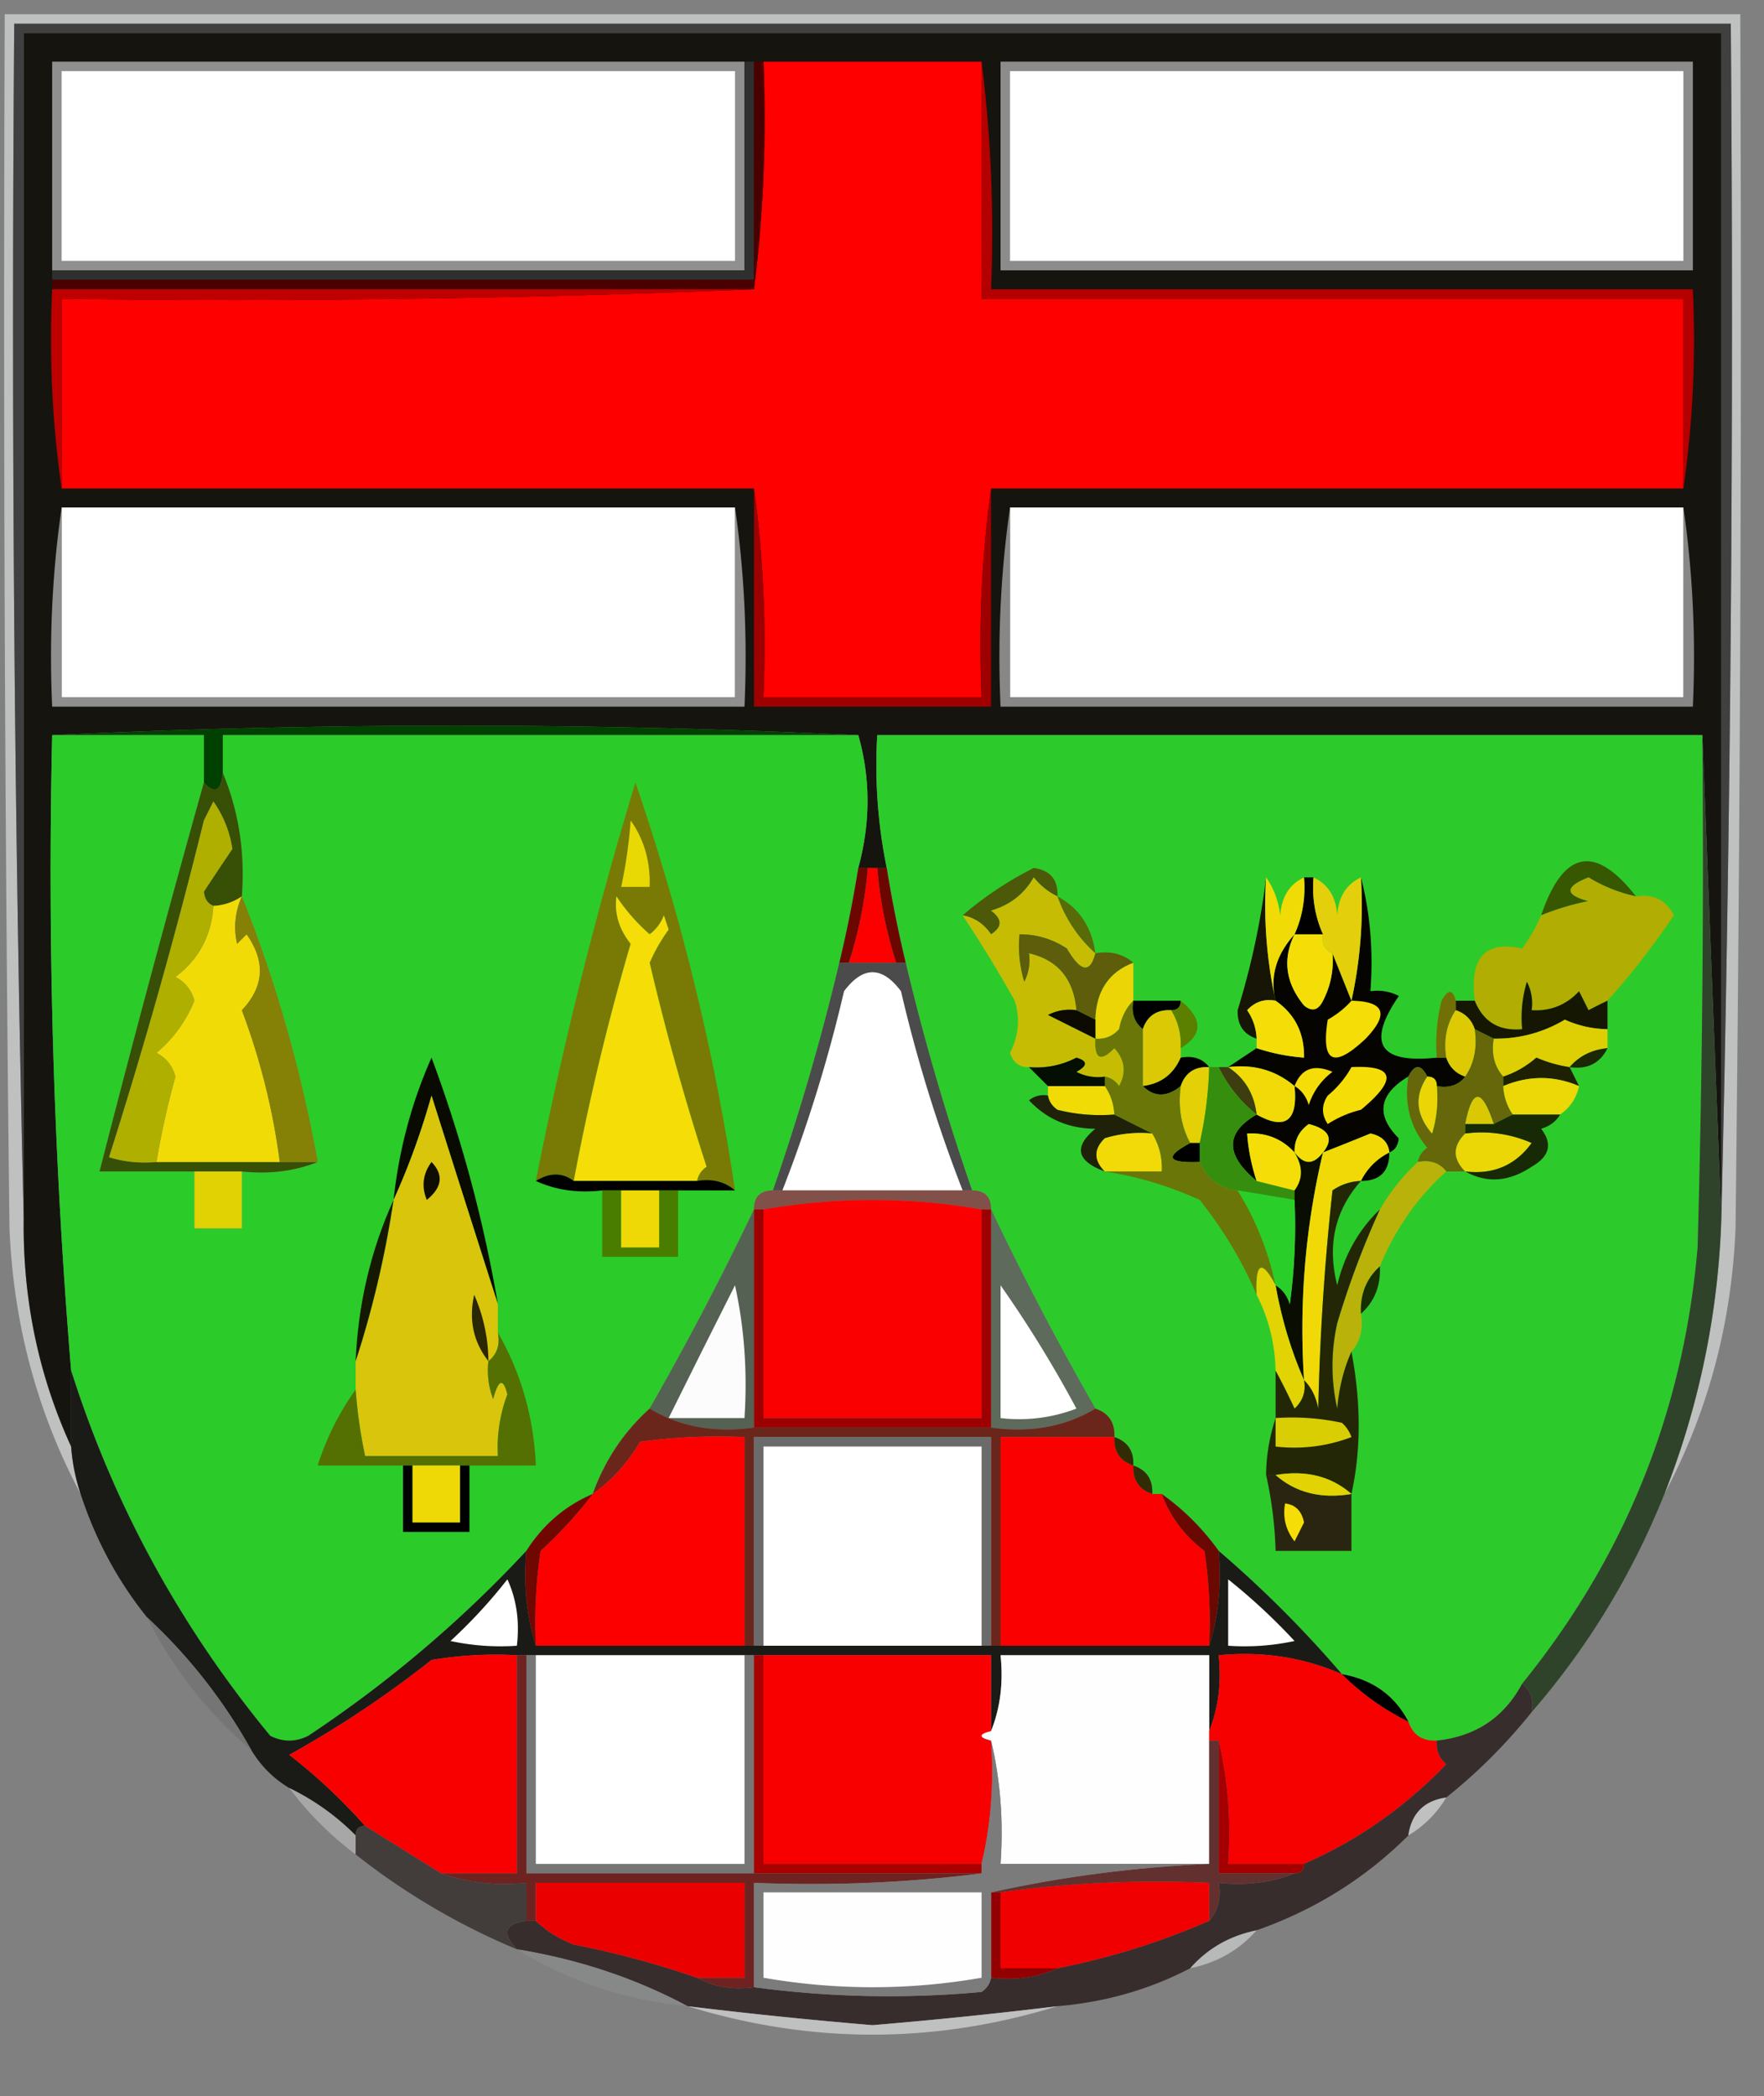 <svg xmlns="http://www.w3.org/2000/svg" width="186" height="221" style="shape-rendering:geometricPrecision;text-rendering:geometricPrecision;image-rendering:optimizeQuality;fill-rule:evenodd;clip-rule:evenodd"><rect width="100%" height="100%" fill="#808080" stroke="none"/><path style="opacity:1" fill="#bfc0c0" d="M175.5 157.5a86.698 86.698 0 0 0 6-29c.999-41.83 1.332-83.83 1-126H1.5c-.332 42.17.001 84.17 1 126-.104 8.482 1.562 16.482 5 24a20.675 20.675 0 0 0 1 5c-4.584-8.614-7.084-17.947-7.5-28C.5 86.835.333 44.168.5 1.5h183c.167 42.668 0 85.335-.5 128-.416 10.053-2.916 19.386-7.5 28z"/><path style="opacity:1" fill="#404040" d="M181.5 128.5V3.5H2.5v125c-.999-41.83-1.332-83.83-1-126h181c.332 42.17-.001 84.17-1 126z"/><path style="opacity:1" fill="#16140f" d="m181.5 128.5-2-51h-87a53.788 53.788 0 0 0 1 14h-3c1.297-4.767 1.297-9.433 0-14a903.648 903.648 0 0 0-85 0 638.735 638.735 0 0 0 2 67v8c-3.438-7.518-5.104-15.518-5-24V3.5h179v125z"/><path style="opacity:1" fill="#8f8f8f" d="M78.5 6.5v22h-73v-22h73z"/><path style="opacity:1" fill="#fefffe" d="M6.5 7.5h71v20h-71v-20z"/><path style="opacity:1" fill="#fe0000" d="M80.5 6.5h23v25h74v20h-73c-.992 7.148-1.325 14.48-1 22h-23c.325-7.52-.008-14.852-1-22h-73v-20c24.506.331 48.84-.002 73-1 .992-7.816 1.326-15.816 1-24z"/><path style="opacity:1" fill="#8c8c8c" d="M105.5 6.5h73v22h-73v-22z"/><path style="opacity:1" fill="#fefffe" d="M106.5 7.5h71v20h-71v-20z"/><path style="opacity:1" fill="#2f2f2f" d="M78.5 6.5h1v23h-74v-1h73v-22z"/><path style="opacity:1" fill="#4b0000" d="M79.5 6.5h1c.326 8.184-.008 16.184-1 24h-74v-1h74v-23z"/><path style="opacity:1" fill="#bf0000" d="M5.5 30.5h74a1332.87 1332.87 0 0 1-73 1v20c-.991-6.813-1.325-13.813-1-21z"/><path style="opacity:1" fill="#b40000" d="M103.5 6.5c.992 7.816 1.326 15.816 1 24h74c.325 7.187-.009 14.187-1 21v-20h-74v-25z"/><path style="opacity:1" fill="#8f8f8f" d="M6.5 53.5v20h71v-20c.991 6.813 1.325 13.813 1 21h-73c-.325-7.187.009-14.187 1-21z"/><path style="opacity:1" fill="#fefffe" d="M6.5 53.5h71v20h-71v-20z"/><path style="opacity:1" fill="#9e0001" d="M79.5 51.5c.992 7.148 1.325 14.48 1 22h23c-.325-7.52.008-14.852 1-22v23h-25v-23z"/><path style="opacity:1" fill="#878787" d="M106.5 53.5v20h71v-20c.991 6.813 1.325 13.813 1 21h-73c-.325-7.187.009-14.187 1-21z"/><path style="opacity:1" fill="#fefffe" d="M106.5 53.5h71v20h-71v-20z"/><path style="opacity:1" fill="#004000" d="M5.5 77.5a903.648 903.648 0 0 1 85 0h-67v4c-.21 1.924-.877 2.257-2 1v-5h-16z"/><path style="opacity:1" fill="#2bcb2a" d="M5.5 77.5h16v5a1816.205 1816.205 0 0 0-11 41h10v6h5v-6c2.885.306 5.552-.027 8-1-1.758-9.712-4.424-19.046-8-28 .344-4.622-.323-8.955-2-13v-4h67c1.297 4.567 1.297 9.233 0 14a132.637 132.637 0 0 1-2 10 247.036 247.036 0 0 1-7 24c-1.333 0-2 .667-2 2a314.872 314.872 0 0 1-11 21c-2.741 2.475-4.741 5.475-6 9-2.927 1.257-5.26 3.257-7 6a128.323 128.323 0 0 1-23 19.5c-1.333.667-2.667.667-4 0-9.505-11.512-16.505-24.346-21-38.5a638.735 638.735 0 0 1-2-67z"/><path style="opacity:1" fill="#2ccb2b" d="M179.5 77.5c.167 18.003 0 36.003-.5 54-1.473 17.272-7.64 32.605-18.5 46-1.91 3.568-4.91 5.568-9 6-1.527.073-2.527-.594-3-2-1.448-2.764-3.781-4.431-7-5-4-4.667-8.333-9-13-13a25.658 25.658 0 0 0-6-6h-1c.073-1.527-.594-2.527-2-3 .073-1.527-.594-2.527-2-3 .073-1.527-.594-2.527-2-3a313.81 313.81 0 0 1-11-21c0-1.333-.667-2-2-2a247.036 247.036 0 0 1-7-24 132.637 132.637 0 0 1-2-10 53.788 53.788 0 0 1-1-14h87z"/><path style="opacity:1" fill="#375006" d="M23.5 81.5c1.677 4.045 2.344 8.378 2 13a5.728 5.728 0 0 1-3 1c-.597-.235-.93-.735-1-1.5a283.046 283.046 0 0 1 3-4.5 11.58 11.58 0 0 0-2-5l-1 2a557.255 557.255 0 0 1-10 35.5c1.634.494 3.3.66 5 .5h17c-2.448.973-5.115 1.306-8 1h-15a1816.205 1816.205 0 0 1 11-41c1.123 1.257 1.79.924 2-1z"/><path style="opacity:1" fill="#375700" d="M172.5 94.5a16.062 16.062 0 0 1-5-2c-2.528.998-2.528 1.831 0 2.5a27.587 27.587 0 0 0-5 1.5c2.347-6.868 5.68-7.535 10-2z"/><path style="opacity:1" fill="#fc0000" d="M91.5 91.5h1a44.337 44.337 0 0 0 2 10h-5a44.337 44.337 0 0 0 2-10z"/><path style="opacity:1" fill="#171506" d="M133.5 92.5a46.807 46.807 0 0 0 1 13c-1.175-.219-2.175.114-3 1a5.576 5.576 0 0 1 1 3c-1.38-.462-2.047-1.462-2-3 1.444-4.698 2.444-9.364 3-14z"/><path style="opacity:1" d="M137.5 92.5h1c-.175 2.12.159 4.12 1 6h-3c.841-1.88 1.175-3.88 1-6z"/><path style="opacity:1" fill="#050401" d="M143.5 92.5c.983 3.798 1.317 7.798 1 12a4.934 4.934 0 0 1 3 .5c-3.423 4.983-2.089 7.149 4 6.5h1c.333 1 1 1.667 2 2-.709.904-1.709 1.237-3 1 0-.667-.333-1-1-1-.667-1.333-1.333-1.333-2 0-3.111 1.88-3.445 4.046-1 6.5-.07.765-.403 1.265-1 1.5-.12-1.086-.787-1.753-2-2a319.364 319.364 0 0 1-5 2c1.158-1.45.658-2.45-1.5-3-1.039.744-1.539 1.744-1.5 3-1.32-1.442-2.986-2.108-5-2a20.69 20.69 0 0 0 1 5c-3.324-2.748-3.324-5.082 0-7 3.037 1.686 4.37.686 4-3-1.979-1.668-4.312-2.334-7-2l3-2a20.69 20.69 0 0 0 5 1c.039-2.589-.961-4.589-3-6-.621-2.498.045-4.832 2-7-1.285 2.618-.952 5.118 1 7.5.832.688 1.498.521 2-.5a9.108 9.108 0 0 0 1-5l2 5a46.807 46.807 0 0 0 1-13z"/><path style="opacity:1" fill="#f0db07" d="M133.5 92.5c.79 1.109 1.29 2.442 1.5 4 .122-1.937.955-3.27 2.5-4 .175 2.12-.159 4.12-1 6-1.955 2.168-2.621 4.502-2 7a46.807 46.807 0 0 1-1-13z"/><path style="opacity:1" fill="#e4cf0c" d="M138.5 92.5c1.545.73 2.378 2.063 2.5 4 .122-1.937.955-3.27 2.5-4a46.807 46.807 0 0 1-1 13l-2-5c-.838-.342-1.172-1.008-1-2-.841-1.88-1.175-3.88-1-6z"/><path style="opacity:1" fill="#4c5908" d="M111.5 94.5c-.958-.453-1.792-1.12-2.5-2-1.008 1.759-2.508 2.926-4.5 3.5 1.211.893 1.211 1.726 0 2.5-.765-1.112-1.765-1.779-3-2 2.235-1.935 4.735-3.601 7.5-5 1.749.248 2.582 1.248 2.5 3z"/><path style="opacity:1" fill="#f1db07" d="M25.5 94.5c-.718 1.637-.884 3.303-.5 5l1-1c2.02 2.852 1.854 5.518-.5 8a71.46 71.46 0 0 1 4 16h-13a87.265 87.265 0 0 1 2-9c-.318-1.147-.984-1.981-2-2.5 1.765-1.479 3.099-3.312 4-5.5-.318-1.147-.984-1.981-2-2.5 2.484-1.892 3.817-4.392 4-7.5a5.728 5.728 0 0 0 3-1z"/><path style="opacity:1" fill="#6c0700" d="M90.5 91.5h1a44.337 44.337 0 0 1-2 10h-1c.794-3.302 1.46-6.635 2-10zM92.5 91.5h1c.54 3.365 1.206 6.698 2 10h-1a44.337 44.337 0 0 1-2-10z"/><path style="opacity:1" fill="#b1ad02" d="M172.5 94.5c1.846-.278 3.18.389 4 2a82.083 82.083 0 0 1-7 9c-.65.304-1.317.637-2 1l-1-2c-1.35 1.45-3.016 2.117-5 2a4.934 4.934 0 0 0-.5-3 12.93 12.93 0 0 0-.5 5c-2.433.227-4.099-.773-5-3-.566-4.539 1.101-6.373 5-5.5a18.476 18.476 0 0 0 2-3.5 27.587 27.587 0 0 1 5-1.5c-2.528-.669-2.528-1.502 0-2.5a16.062 16.062 0 0 0 5 2z"/><path style="opacity:1" fill="#787a05" d="M77.5 125.5c-1.068-.934-2.401-1.268-4-1 .11-.617.444-1.117 1-1.5a264.892 264.892 0 0 1-6-21.5 18.192 18.192 0 0 1 2-3.5l-.5-1.5a4.452 4.452 0 0 1-1.5 2 19.894 19.894 0 0 1-3.5-4c-.232 1.783.268 3.45 1.5 5a259.475 259.475 0 0 0-6 25c-1.202-.905-2.536-.905-4 0a434.042 434.042 0 0 1 10.5-42c4.868 14.222 8.368 28.555 10.5 43z"/><path style="opacity:1" fill="#f5dd07" d="M73.5 124.5h-13a259.475 259.475 0 0 1 6-25c-1.232-1.55-1.732-3.217-1.5-5a19.894 19.894 0 0 0 3.5 4 4.452 4.452 0 0 0 1.5-2l.5 1.5a18.192 18.192 0 0 0-2 3.5 264.892 264.892 0 0 0 6 21.5c-.556.383-.89.883-1 1.5z"/><path style="opacity:1" fill="#e8d904" d="M66.5 86.5c1.424 2.014 2.09 4.348 2 7h-3a51.639 51.639 0 0 0 1-7z"/><path style="opacity:1" fill="#c7bc04" d="M111.5 94.5c.84 2.353 2.174 4.353 4 6-.553 2.157-1.553 1.99-3-.5-1.525-1.009-3.192-1.509-5-1.5a12.93 12.93 0 0 0 .5 5 4.934 4.934 0 0 0 .5-3c3.041.699 4.708 2.699 5 6a4.934 4.934 0 0 0-3 .5l5 2.5c-.111 2.148.556 2.481 2 1 1.114 1.223 1.281 2.556.5 4-.383-.556-.883-.889-1.5-1a4.934 4.934 0 0 1-3-.5c1.196-.654 1.196-1.154 0-1.5a9.108 9.108 0 0 1-5 1c-.997.03-1.664-.47-2-1.5.909-1.789 1.076-3.623.5-5.5a138.444 138.444 0 0 0-5.5-9c1.235.221 2.235.888 3 2 1.211-.774 1.211-1.607 0-2.5 1.992-.574 3.492-1.741 4.5-3.5.708.88 1.542 1.547 2.5 2z"/><path style="opacity:1" fill="#596b08" d="M111.5 94.5c2.296 1.233 3.63 3.233 4 6-1.826-1.647-3.16-3.647-4-6z"/><path style="opacity:1" fill="#f5de07" d="M136.5 98.5h3c-.172.992.162 1.658 1 2a9.108 9.108 0 0 1-1 5c-.502 1.021-1.168 1.188-2 .5-1.952-2.382-2.285-4.882-1-7.5z"/><path style="opacity:1" fill="#5d5d0b" d="M115.5 100.5c1.599-.268 2.932.066 4 1-2.586.987-3.919 2.987-4 6l-2-1c-.292-3.301-1.959-5.301-5-6a4.934 4.934 0 0 1-.5 3 12.93 12.93 0 0 1-.5-5c1.808-.009 3.475.491 5 1.5 1.447 2.49 2.447 2.657 3 .5z"/><path style="opacity:1" fill="#ebd506" d="M119.5 101.5v4c-.768.763-1.268 1.763-1.5 3-.671.752-1.504 1.086-2.5 1v-2c.081-3.013 1.414-5.013 4-6z"/><path style="opacity:1" fill="#161703" d="M169.5 105.5v3a11.187 11.187 0 0 1-4.5-1c-2.319 1.371-4.819 2.038-7.5 2l-2-1c-.333-1-1-1.667-2-2v-1h2c.901 2.227 2.567 3.227 5 3a12.93 12.93 0 0 1 .5-5c.483.948.649 1.948.5 3 1.984.117 3.65-.55 5-2l1 2c.683-.363 1.35-.696 2-1z"/><path style="opacity:1" fill="#848106" d="M25.5 94.5c3.576 8.954 6.242 18.288 8 28h-4a71.46 71.46 0 0 0-4-16c2.354-2.482 2.52-5.148.5-8l-1 1c-.384-1.697-.218-3.363.5-5z"/><path style="opacity:1" d="M119.5 105.5h5c0 .667-.333 1-1 1-1.527-.073-2.527.594-3 2-.904-.709-1.237-1.709-1-3z"/><path style="opacity:1" fill="#f5de07" d="M134.5 105.5c2.039 1.411 3.039 3.411 3 6a20.69 20.69 0 0 1-5-1v-1a5.576 5.576 0 0 0-1-3c.825-.886 1.825-1.219 3-1zM142.5 105.5c3.498.065 3.998 1.399 1.5 4-3.386 3.201-4.719 2.535-4-2 .995-.566 1.828-1.233 2.5-2z"/><path style="opacity:1" fill="#717006" d="M153.5 105.5v1c-.951 1.419-1.284 3.085-1 5h-1a18.453 18.453 0 0 1 .5-6c.69-1.238 1.19-1.238 1.5 0z"/><path style="opacity:1" fill="#0c0a01" d="m113.5 106.5 2 1v2l-5-2.5a4.934 4.934 0 0 1 3-.5z"/><path style="opacity:1" fill="#dbc905" d="M123.5 106.5c.734 1.208 1.067 2.541 1 4v1c-.762 1.762-2.096 2.762-4 3v-6c.473-1.406 1.473-2.073 3-2z"/><path style="opacity:1" fill="#ddca05" d="M153.5 106.5c1 .333 1.667 1 2 2 .284 1.915-.049 3.581-1 5-1-.333-1.667-1-2-2-.284-1.915.049-3.581 1-5z"/><path style="opacity:1" fill="#afaf00" d="M22.5 95.5c-.183 3.108-1.516 5.608-4 7.5 1.016.519 1.682 1.353 2 2.5-.901 2.188-2.235 4.021-4 5.5 1.016.519 1.682 1.353 2 2.5a87.265 87.265 0 0 0-2 9 12.93 12.93 0 0 1-5-.5 557.255 557.255 0 0 0 10-35.5l1-2a11.58 11.58 0 0 1 2 5 283.046 283.046 0 0 0-3 4.5c.07.765.403 1.265 1 1.5z"/><path style="opacity:1" fill="#5b8000" d="M124.5 105.5c2.351 1.917 2.351 3.584 0 5 .067-1.459-.266-2.792-1-4 .667 0 1-.333 1-1z"/><path style="opacity:1" fill="#decf04" d="M169.5 108.5v2c-1.653.16-2.986.826-4 2a14.093 14.093 0 0 1-3.5-1c-1.077.929-2.244 1.596-3.5 2-.934-1.068-1.268-2.401-1-4 2.681.038 5.181-.629 7.5-2 1.44.648 2.94.981 4.5 1z"/><path style="opacity:1" fill="#090a00" d="M52.5 137.5a6471.368 6471.368 0 0 1-7-22c-1.09 3.874-2.424 7.541-4 11 .564-5.259 1.897-10.259 4-15a143.36 143.36 0 0 1 7 26z"/><path style="opacity:1" fill="#040e01" d="M116.5 113.5v1h-6l-2-2a9.108 9.108 0 0 0 5-1c1.196.346 1.196.846 0 1.5a4.934 4.934 0 0 0 3 .5z"/><path style="opacity:1" d="M124.5 111.5c1.291-.237 2.291.096 3 1-1.527-.073-2.527.594-3 2-1.461 1.186-2.795 1.186-4 0 1.904-.238 3.238-1.238 4-3z"/><path style="opacity:1" fill="#1e2003" d="m165.5 112.5 1 2c-2.637-1.13-5.303-1.13-8 0v-1c1.256-.404 2.423-1.071 3.5-2 1.138.489 2.305.822 3.5 1z"/><path style="opacity:1" fill="#1c2703" d="M169.5 110.5c-.787 1.604-2.12 2.271-4 2 1.014-1.174 2.347-1.84 4-2z"/><path style="opacity:1" fill="#e4d006" d="M127.5 112.5a41.541 41.541 0 0 1-1 8h-1c-.961-1.765-1.295-3.765-1-6 .473-1.406 1.473-2.073 3-2z"/><path style="opacity:1" fill="#f1da07" d="M129.5 112.5c2.688-.334 5.021.332 7 2 .37 3.686-.963 4.686-4 3-.25-2.174-1.25-3.841-3-5z"/><path style="opacity:1" fill="#f5de07" d="M136.5 114.5c.704-1.844 2.037-2.344 4-1.5a6.978 6.978 0 0 0-2.5 3.5c-.278-.916-.778-1.582-1.5-2zM142.5 112.5c4.567-.226 4.9 1.274 1 4.5a11.333 11.333 0 0 0-3.5 1.5c-.667-1-.667-2 0-3a10.515 10.515 0 0 0 2.5-3z"/><path style="opacity:1" fill="#3e3d0f" d="M128.5 112.5h1c1.75 1.159 2.75 2.826 3 5a14.555 14.555 0 0 1-4-5z"/><path style="opacity:1" fill="#29c929" d="M148.5 113.5c-.458 2.894.209 5.394 2 7.5-.556.383-.889.883-1 1.5a21.614 21.614 0 0 0-4 5c-2.246 2.149-3.746 4.816-4.5 8-1.077-4.242-.244-7.909 2.5-11 2 0 3-1 3-3 .597-.235.93-.735 1-1.5-2.445-2.454-2.111-4.62 1-6.5z"/><path style="opacity:1" fill="#ebd806" d="M166.5 114.5c-.282 1.278-.949 2.278-2 3h-5a5.727 5.727 0 0 1-1-3c2.697-1.13 5.363-1.13 8 0z"/><path style="opacity:1" fill="#f0db07" d="M110.5 114.5h6c.61.891.943 1.891 1 3a18.453 18.453 0 0 1-6-.5c-.556-.383-.889-.883-1-1.5v-1z"/><path style="opacity:1" fill="#66660a" d="m155.5 108.5 2 1c-.268 1.599.066 2.932 1 4v1a5.727 5.727 0 0 0 1 3l-2 1c-1.254-3.81-2.254-3.81-3 0v1c-1.333 1.333-1.333 2.667 0 4h-2c-.709-.904-1.709-1.237-3-1 .111-.617.444-1.117 1-1.5-1.791-2.106-2.458-4.606-2-7.5.667-1.333 1.333-1.333 2 0-1.374 2.017-1.207 4.017.5 6a12.93 12.93 0 0 0 .5-5c1.291.237 2.291-.096 3-1 .951-1.419 1.284-3.085 1-5z"/><path style="opacity:1" fill="#ebd506" d="M150.5 113.5c.667 0 1 .333 1 1a12.93 12.93 0 0 1-.5 5c-1.707-1.983-1.874-3.983-.5-6z"/><path style="opacity:1" fill="#4b4b4b" d="M88.5 101.5h7a247.036 247.036 0 0 0 7 24h-1a153.376 153.376 0 0 1-6.5-21c-2-2.667-4-2.667-6 0a153.376 153.376 0 0 1-6.5 21h-1a247.036 247.036 0 0 0 7-24z"/><path style="opacity:1" fill="#fefffe" d="M101.5 125.5h-19a153.376 153.376 0 0 0 6.5-21c2-2.667 4-2.667 6 0a153.376 153.376 0 0 0 6.5 21z"/><path style="opacity:1" fill="#dac805" d="M157.5 118.5h-3c.746-3.81 1.746-3.81 3 0z"/><path style="opacity:1" fill="#1f2108" d="M110.5 115.5c.111.617.444 1.117 1 1.5 1.973.495 3.973.662 6 .5l4 2a12.93 12.93 0 0 0-5 .5c-1.184 1.145-1.184 2.312 0 3.5-2.987-1.097-3.321-2.597-1-4.5-2.808-.019-5.141-1.019-7-3a2.428 2.428 0 0 1 2-.5z"/><path style="opacity:1" fill="#368e0e" d="M127.5 112.5h1a14.555 14.555 0 0 0 4 5c-3.324 1.918-3.324 4.252 0 7l4 1v1l-6-1c-1.904-.238-3.238-1.238-4-3v-2a41.541 41.541 0 0 0 1-8z"/><path style="opacity:1" fill="#f5de07" d="M139.5 121.5c-1 1.333-2 1.333-3 0-.039-1.256.461-2.256 1.5-3 2.158.55 2.658 1.55 1.5 3z"/><path style="opacity:1" fill="#f1da07" d="M121.5 119.5c.734 1.208 1.067 2.541 1 4h-6c-1.184-1.188-1.184-2.355 0-3.5a12.93 12.93 0 0 1 5-.5z"/><path style="opacity:1" fill="#f5de07" d="M136.5 121.5c.905 1.464.905 2.798 0 4l-4-1a20.69 20.69 0 0 1-1-5c2.014-.108 3.68.558 5 2z"/><path style="opacity:1" fill="#ebd706" d="M154.5 119.5a13.116 13.116 0 0 1 7 1c-1.704 2.349-4.037 3.349-7 3-1.333-1.333-1.333-2.667 0-4z"/><path style="opacity:1" d="M125.5 120.5h1v2c-3.425.133-3.758-.533-1-2z"/><path style="opacity:1" fill="#0a0d01" d="M136.5 121.5c1 1.333 2 1.333 3 0-1.86 7.829-2.527 15.829-2 24-1.37-3.119-2.37-6.452-3-10 .722.418 1.222 1.084 1.5 2 .499-3.652.665-7.318.5-11v-1c.905-1.202.905-2.536 0-4z"/><path style="opacity:1" d="M146.5 121.5c0 2-1 3-3 3a6.547 6.547 0 0 1 3-3z"/><path style="opacity:1" fill="#182906" d="M159.5 117.5h5c-.418.722-1.084 1.222-2 1.5 1.227 1.587.894 2.921-1 4-2.395 1.598-4.728 1.764-7 .5 2.963.349 5.296-.651 7-3a13.116 13.116 0 0 0-7-1v-1h3l2-1z"/><path style="opacity:1" fill="#e1d204" d="M20.5 123.5h5v6h-5v-6z"/><path style="opacity:1" d="M60.5 124.5h13c1.599-.268 2.932.066 4 1h-14c-2.56.302-4.893-.032-7-1 1.464-.905 2.798-.905 4 0z"/><path style="opacity:1" fill="#d8c50c" d="M52.5 137.5v3c.237 1.291-.096 2.291-1 3a8.435 8.435 0 0 0 .5 4c.556-2.095 1.056-2.262 1.5-.5a15.904 15.904 0 0 0-1 6.5h-14a51.648 51.648 0 0 1-1-7v-3c1.78-5.456 3.113-11.123 4-17 1.576-3.459 2.91-7.126 4-11a6471.368 6471.368 0 0 0 7 22z"/><path style="opacity:1" fill="#0f0d01" d="M45.5 122.5c1.297 1.349 1.13 2.682-.5 4-.58-1.428-.412-2.762.5-4z"/><path style="opacity:1" fill="#815049" d="M81.5 125.5h21c1.333 0 2 .667 2 2h-1a66.641 66.641 0 0 0-23 0h-1c0-1.333.667-2 2-2z"/><path style="opacity:1" fill="#6b7608" d="M119.5 105.5c-.237 1.291.096 2.291 1 3v6c1.205 1.186 2.539 1.186 4 0-.295 2.235.039 4.235 1 6-2.758 1.467-2.425 2.133 1 2 .762 1.762 2.096 2.762 4 3a30.574 30.574 0 0 1 4 10c-1.467-2.758-2.133-2.425-2 1-1.517-3.541-3.517-6.874-6-10-3.259-1.48-6.592-2.48-10-3h6c.067-1.459-.266-2.792-1-4l-4-2a5.727 5.727 0 0 0-1-3v-1c.617.111 1.117.444 1.5 1 .781-1.444.614-2.777-.5-4-1.444 1.481-2.111 1.148-2-1 .996.086 1.829-.248 2.5-1 .232-1.237.732-2.237 1.5-3z"/><path style="opacity:1" fill="#2ace29" d="m130.5 125.5 6 1a60.931 60.931 0 0 1-.5 11c-.278-.916-.778-1.582-1.5-2a30.574 30.574 0 0 0-4-10z"/><path style="opacity:1" fill="#161902" d="M41.5 126.5c-.887 5.877-2.22 11.544-4 17 .258-6.028 1.592-11.694 4-17z"/><path style="opacity:1" fill="#f0d907" d="M146.5 121.5a6.547 6.547 0 0 0-3 3 5.576 5.576 0 0 0-3 1 267.06 267.06 0 0 0-1.5 23c-.232-1.237-.732-2.237-1.5-3-.527-8.171.14-16.171 2-24a319.364 319.364 0 0 0 5-2c1.213.247 1.88.914 2 2z"/><path style="opacity:1" fill="#fb0000" d="M103.5 127.5v22h-23v-22a66.641 66.641 0 0 1 23 0z"/><path style="opacity:1" fill="#497d00" d="M63.5 125.5h2v6h4v-6h2v7h-8v-7z"/><path style="opacity:1" fill="#eed906" d="M65.5 125.5h4v6h-4v-6z"/><path style="opacity:1" fill="#b9b20b" d="M149.5 122.5c1.291-.237 2.291.096 3 1-3.049 2.737-5.382 6.07-7 10-1.431 1.28-2.098 2.947-2 5 .268 1.599-.066 2.932-1 4-.809 1.792-1.309 3.792-1.5 6-.667-3-.667-6 0-9a93.182 93.182 0 0 1 4.5-12 21.614 21.614 0 0 1 4-5z"/><path style="opacity:1" fill="#556153" d="M79.5 127.5v23c-4.149.58-7.816-.086-11-2a314.872 314.872 0 0 0 11-21z"/><path style="opacity:1" fill="#fcfcfc" d="M77.5 135.5c.986 4.47 1.32 9.137 1 14h-8c2.302-4.648 4.635-9.315 7-14z"/><path style="opacity:1" fill="#192d03" d="M145.5 133.5c.098 2.053-.569 3.72-2 5-.098-2.053.569-3.72 2-5z"/><path style="opacity:1" fill="#292704" d="M51.5 143.5c-1.588-2.027-2.088-4.361-1.5-7a17.758 17.758 0 0 1 1.5 7z"/><path style="opacity:1" fill="#e2d304" d="M134.5 135.5c.63 3.548 1.63 6.881 3 10 .219 1.175-.114 2.175-1 3a71.254 71.254 0 0 0-2-4c-.06-2.841-.726-5.507-2-8-.133-3.425.533-3.758 2-1z"/><path style="opacity:1" fill="#5e6a5c" d="M104.5 127.5a313.81 313.81 0 0 0 11 21c-3.184 1.914-6.851 2.58-11 2v-23z"/><path style="opacity:1" fill="#fefffe" d="M105.5 135.5a126.542 126.542 0 0 1 8 13 16.873 16.873 0 0 1-8 1v-14z"/><path style="opacity:1" fill="#9d0001" d="M79.5 127.5h1v22h23v-22h1v23h-25v-23z"/><path style="opacity:1" fill="#6b261b" d="M68.5 148.5c3.184 1.914 6.851 2.58 11 2h25c4.149.58 7.816-.086 11-2 1.406.473 2.073 1.473 2 3h-12v22h-1v-22h-25v22h-1v-22a60.93 60.93 0 0 0-11 .5c-1.35 2.264-3.017 4.098-5 5.5 1.259-3.525 3.259-6.525 6-9z"/><path style="opacity:1" fill="#fc0000" d="M78.5 173.5h-22c-.165-3.35.002-6.683.5-10a46.117 46.117 0 0 0 5.5-6c1.983-1.402 3.65-3.236 5-5.5a60.93 60.93 0 0 1 11-.5v22z"/><path style="opacity:1" fill="#6b6b6b" d="M104.5 173.5h-1v-21h-23v21h-1v-22h25v22z"/><path style="opacity:1" fill="#fefffe" d="M103.5 173.5h-23v-21h23v21z"/><path style="opacity:1" fill="#fb0000" d="M117.5 151.5c-.073 1.527.594 2.527 2 3-.073 1.527.594 2.527 2 3h1c.873 2.386 2.373 4.386 4.5 6 .498 3.317.665 6.65.5 10h-22v-22h12z"/><path style="opacity:1" fill="#232706" d="M143.5 124.5c-2.744 3.091-3.577 6.758-2.5 11 .754-3.184 2.254-5.851 4.5-8a93.182 93.182 0 0 0-4.5 12c-.667 3-.667 6 0 9 .191-2.208.691-4.208 1.5-6 1.018 5.37 1.018 10.37 0 15-2.135-1.869-4.802-2.536-8-2h-1c.017-2.006.35-4.006 1-6v-5a71.254 71.254 0 0 1 2 4c.886-.825 1.219-1.825 1-3 .768.763 1.268 1.763 1.5 3a267.06 267.06 0 0 1 1.5-23 5.576 5.576 0 0 1 3-1z"/><path style="opacity:1" fill="#d9ce03" d="M134.5 149.5c2.357-.163 4.69.003 7 .5.457.414.791.914 1 1.5a16.873 16.873 0 0 1-8 1v-3z"/><path style="opacity:1" fill="#546f02" d="M52.5 140.5c2.446 4.259 3.779 8.925 4 14h-23a28.322 28.322 0 0 1 4-8 51.648 51.648 0 0 0 1 7h14a15.904 15.904 0 0 1 1-6.5c-.444-1.762-.944-1.595-1.5.5a8.435 8.435 0 0 1-.5-4c.904-.709 1.237-1.709 1-3z"/><path style="opacity:1" fill="#312c03" d="M117.5 151.5c1.406.473 2.073 1.473 2 3-1.406-.473-2.073-1.473-2-3z"/><path style="opacity:1" d="M42.5 154.5h1v6h5v-6h1v7h-7v-7z"/><path style="opacity:1" fill="#eed906" d="M43.5 154.5h5v6h-5v-6z"/><path style="opacity:1" fill="#2a2510" d="M133.5 155.5h1c2.135 1.869 4.802 2.536 8 2v6h-8a41.541 41.541 0 0 0-1-8z"/><path style="opacity:1" fill="#312c03" d="M119.5 154.5c1.406.473 2.073 1.473 2 3-1.406-.473-2.073-1.473-2-3z"/><path style="opacity:1" fill="#e2d304" d="M134.5 155.5c3.198-.536 5.865.131 8 2-3.198.536-5.865-.131-8-2z"/><path style="opacity:1" fill="#f5de07" d="M135.5 158.5c1.086.12 1.753.787 2 2l-1 2c-.929-1.189-1.262-2.522-1-4z"/><path style="opacity:1" fill="#700700" d="M62.5 157.5a46.117 46.117 0 0 1-5.5 6 50.442 50.442 0 0 0-.5 10c-.98-3.125-1.313-6.458-1-10 1.74-2.743 4.073-4.743 7-6z"/><path style="opacity:1" fill="#6a0901" d="M122.5 157.5a25.658 25.658 0 0 1 6 6c.313 3.542-.021 6.875-1 10a50.464 50.464 0 0 0-.5-10c-2.127-1.614-3.627-3.614-4.5-6z"/><path style="opacity:1" fill="#1a1b17" d="M7.5 144.5c4.495 14.154 11.495 26.988 21 38.5 1.333.667 2.667.667 4 0a128.323 128.323 0 0 0 23-19.5c-.313 3.542.02 6.875 1 10h71c.979-3.125 1.313-6.458 1-10 4.667 4 9 8.333 13 13-4.065-1.778-8.399-2.445-13-2 .306 2.885-.027 5.552-1 8v-8h-22c.306 2.885-.027 5.552-1 8v-8h-50a40.911 40.911 0 0 0-9 .5 110.542 110.542 0 0 1-15 10 59.42 59.42 0 0 1 8 7.5c-.667 0-1 .333-1 1a25.494 25.494 0 0 0-7-5c-1.667-1-3-2.333-4-4-2.965-5.289-6.632-9.956-11-14-3.093-3.847-5.426-8.18-7-13a20.675 20.675 0 0 1-1-5v-8z"/><path style="opacity:1" fill="#fefffe" d="M53.5 166.5c.968 2.107 1.302 4.441 1 7a24.935 24.935 0 0 1-7-.5 54.547 54.547 0 0 0 6-6.5zM129.5 166.5a63.707 63.707 0 0 1 7 6.5c-2.31.497-4.643.663-7 .5v-7z"/><path style="opacity:1" fill="#2f432b" d="m179.5 77.5 2 51a86.698 86.698 0 0 1-6 29c-3.414 8.508-8.081 16.175-14 23 .237-1.291-.096-2.291-1-3 10.86-13.395 17.027-28.728 18.5-46 .5-17.997.667-35.997.5-54z"/><path style="opacity:1" fill="#f90000" d="M54.5 174.5v23h-8a8481.04 8481.04 0 0 0-8-5 59.42 59.42 0 0 0-8-7.5 110.542 110.542 0 0 0 15-10 40.911 40.911 0 0 1 9-.5zM80.5 174.5h24v8c-1.333.333-1.333.667 0 1 .318 4.532-.015 8.866-1 13h-23v-22z"/><path style="opacity:1" fill="#fefefe" d="M127.5 182.5v14h-22c.318-4.532-.015-8.866-1-13-1.333-.333-1.333-.667 0-1 .973-2.448 1.306-5.115 1-8h22v8z"/><path style="opacity:1" fill="#f70000" d="M141.5 176.5a26.707 26.707 0 0 0 7 5c.473 1.406 1.473 2.073 3 2-.086.996.248 1.829 1 2.5-4.348 4.528-9.348 8.028-15 10.5h-8c.318-4.532-.015-8.866-1-13h-1v-1c.973-2.448 1.306-5.115 1-8 4.601-.445 8.935.222 13 2z"/><path style="opacity:1" d="M141.5 176.5c3.219.569 5.552 2.236 7 5a26.707 26.707 0 0 1-7-5z"/><path style="opacity:1" fill="#757575" d="M15.5 170.5c4.368 4.044 8.035 8.711 11 14-4.629-3.932-8.296-8.599-11-14z"/><path style="opacity:1" fill="#a7a7a7" d="M30.5 188.5a25.494 25.494 0 0 1 7 5v2c-2.667-2-5-4.333-7-7z"/><path style="opacity:1" fill="#372d2c" d="M160.5 177.5c.904.709 1.237 1.709 1 3a57.508 57.508 0 0 1-9 9c-2.333.333-3.667 1.667-4 4-4.53 4.513-9.863 7.846-16 10-2.831.579-5.164 1.912-7 4-4.305 2.246-8.971 3.58-14 4a516.88 516.88 0 0 1-19.5 2 516.838 516.838 0 0 1-19.5-2c-5.476-2.937-11.476-4.937-18-6-1.629-1.696-1.296-2.696 1-3h1c1.1 1.058 2.434 1.892 4 2.5a96.63 96.63 0 0 1 13 3.5c1.765.961 3.765 1.295 6 1a106.692 106.692 0 0 0 24 .5c.556-.383.889-.883 1-1.5 2.559.302 4.893-.032 7-1a77.623 77.623 0 0 0 16-5c.934-1.068 1.268-2.401 1-4 2.885.306 5.552-.027 8-1 .667 0 1-.333 1-1 5.652-2.472 10.652-5.972 15-10.5-.752-.671-1.086-1.504-1-2.5 4.09-.432 7.09-2.432 9-6z"/><path style="opacity:1" fill="silver" d="M152.5 189.5c-1 1.667-2.333 3-4 4 .333-2.333 1.667-3.667 4-4z"/><path style="opacity:1" fill="#423c3b" d="M38.5 192.5a8481.04 8481.04 0 0 1 8 5c2.787.977 5.787 1.31 9 1v4c-2.296.304-2.629 1.304-1 3a72.099 72.099 0 0 1-17-10v-2c0-.667.333-1 1-1z"/><path style="opacity:1" fill="#767676" d="M55.5 174.5h1v22h22v-22h1v23h-24v-23z"/><path style="opacity:1" fill="#fefffe" d="M56.5 174.5h22v22h-22v-22z"/><path style="opacity:1" fill="#a90001" d="M79.5 174.5h1v22h23v1h-24v-23z"/><path style="opacity:1" fill="#a40001" d="M128.5 183.5c.985 4.134 1.318 8.468 1 13h8c0 .667-.333 1-1 1h-8v-14z"/><path style="opacity:1" fill="#6e2321" d="M54.5 174.5h1v23h48c-7.816.992-15.816 1.326-24 1v11c-2.235.295-4.235-.039-6-1h5v-10h-22v4h-1v-4c-3.213.31-6.213-.023-9-1h8v-23z"/><path style="opacity:1" fill="#62312f" d="M127.5 183.5h1v14h8c-2.448.973-5.115 1.306-8 1 .268 1.599-.066 2.932-1 4v-4c-7.519-.325-14.852.008-22 1h-1c7.446-1.653 15.112-2.653 23-3v-13z"/><path style="opacity:1" fill="#eb0000" d="M73.5 208.5a96.63 96.63 0 0 0-13-3.5c-1.566-.608-2.9-1.442-4-2.5v-4h22v10h-5z"/><path style="opacity:1" fill="#f00000" d="M127.5 202.5a77.623 77.623 0 0 1-16 5h-6v-8c7.148-.992 14.481-1.325 22-1v4z"/><path style="opacity:1" fill="#920001" d="M104.5 199.5h1v8h6c-2.107.968-4.441 1.302-7 1v-9z"/><path style="opacity:1" fill="#b7b8b8" d="M132.5 203.5c-1.836 2.088-4.169 3.421-7 4 1.836-2.088 4.169-3.421 7-4z"/><path style="opacity:1" fill="#878888" d="M54.5 205.5c6.524 1.063 12.524 3.063 18 6-6.543-.625-12.543-2.625-18-6z"/><path style="opacity:1" fill="#7c7b7b" d="M104.5 183.5c.985 4.134 1.318 8.468 1 13h22c-7.888.347-15.554 1.347-23 3v9c-.111.617-.444 1.117-1 1.5-8.035.736-16.035.569-24-.5v-11c8.184.326 16.184-.008 24-1v-1c.985-4.134 1.318-8.468 1-13z"/><path style="opacity:1" fill="#fefefe" d="M80.5 199.5h23v9a66.641 66.641 0 0 1-23 0v-9z"/><path style="opacity:1" fill="#bfc0c0" d="M72.5 211.5c6.48.789 12.98 1.456 19.5 2a516.88 516.88 0 0 0 19.5-2c-13 4-26 4-39 0z"/></svg>